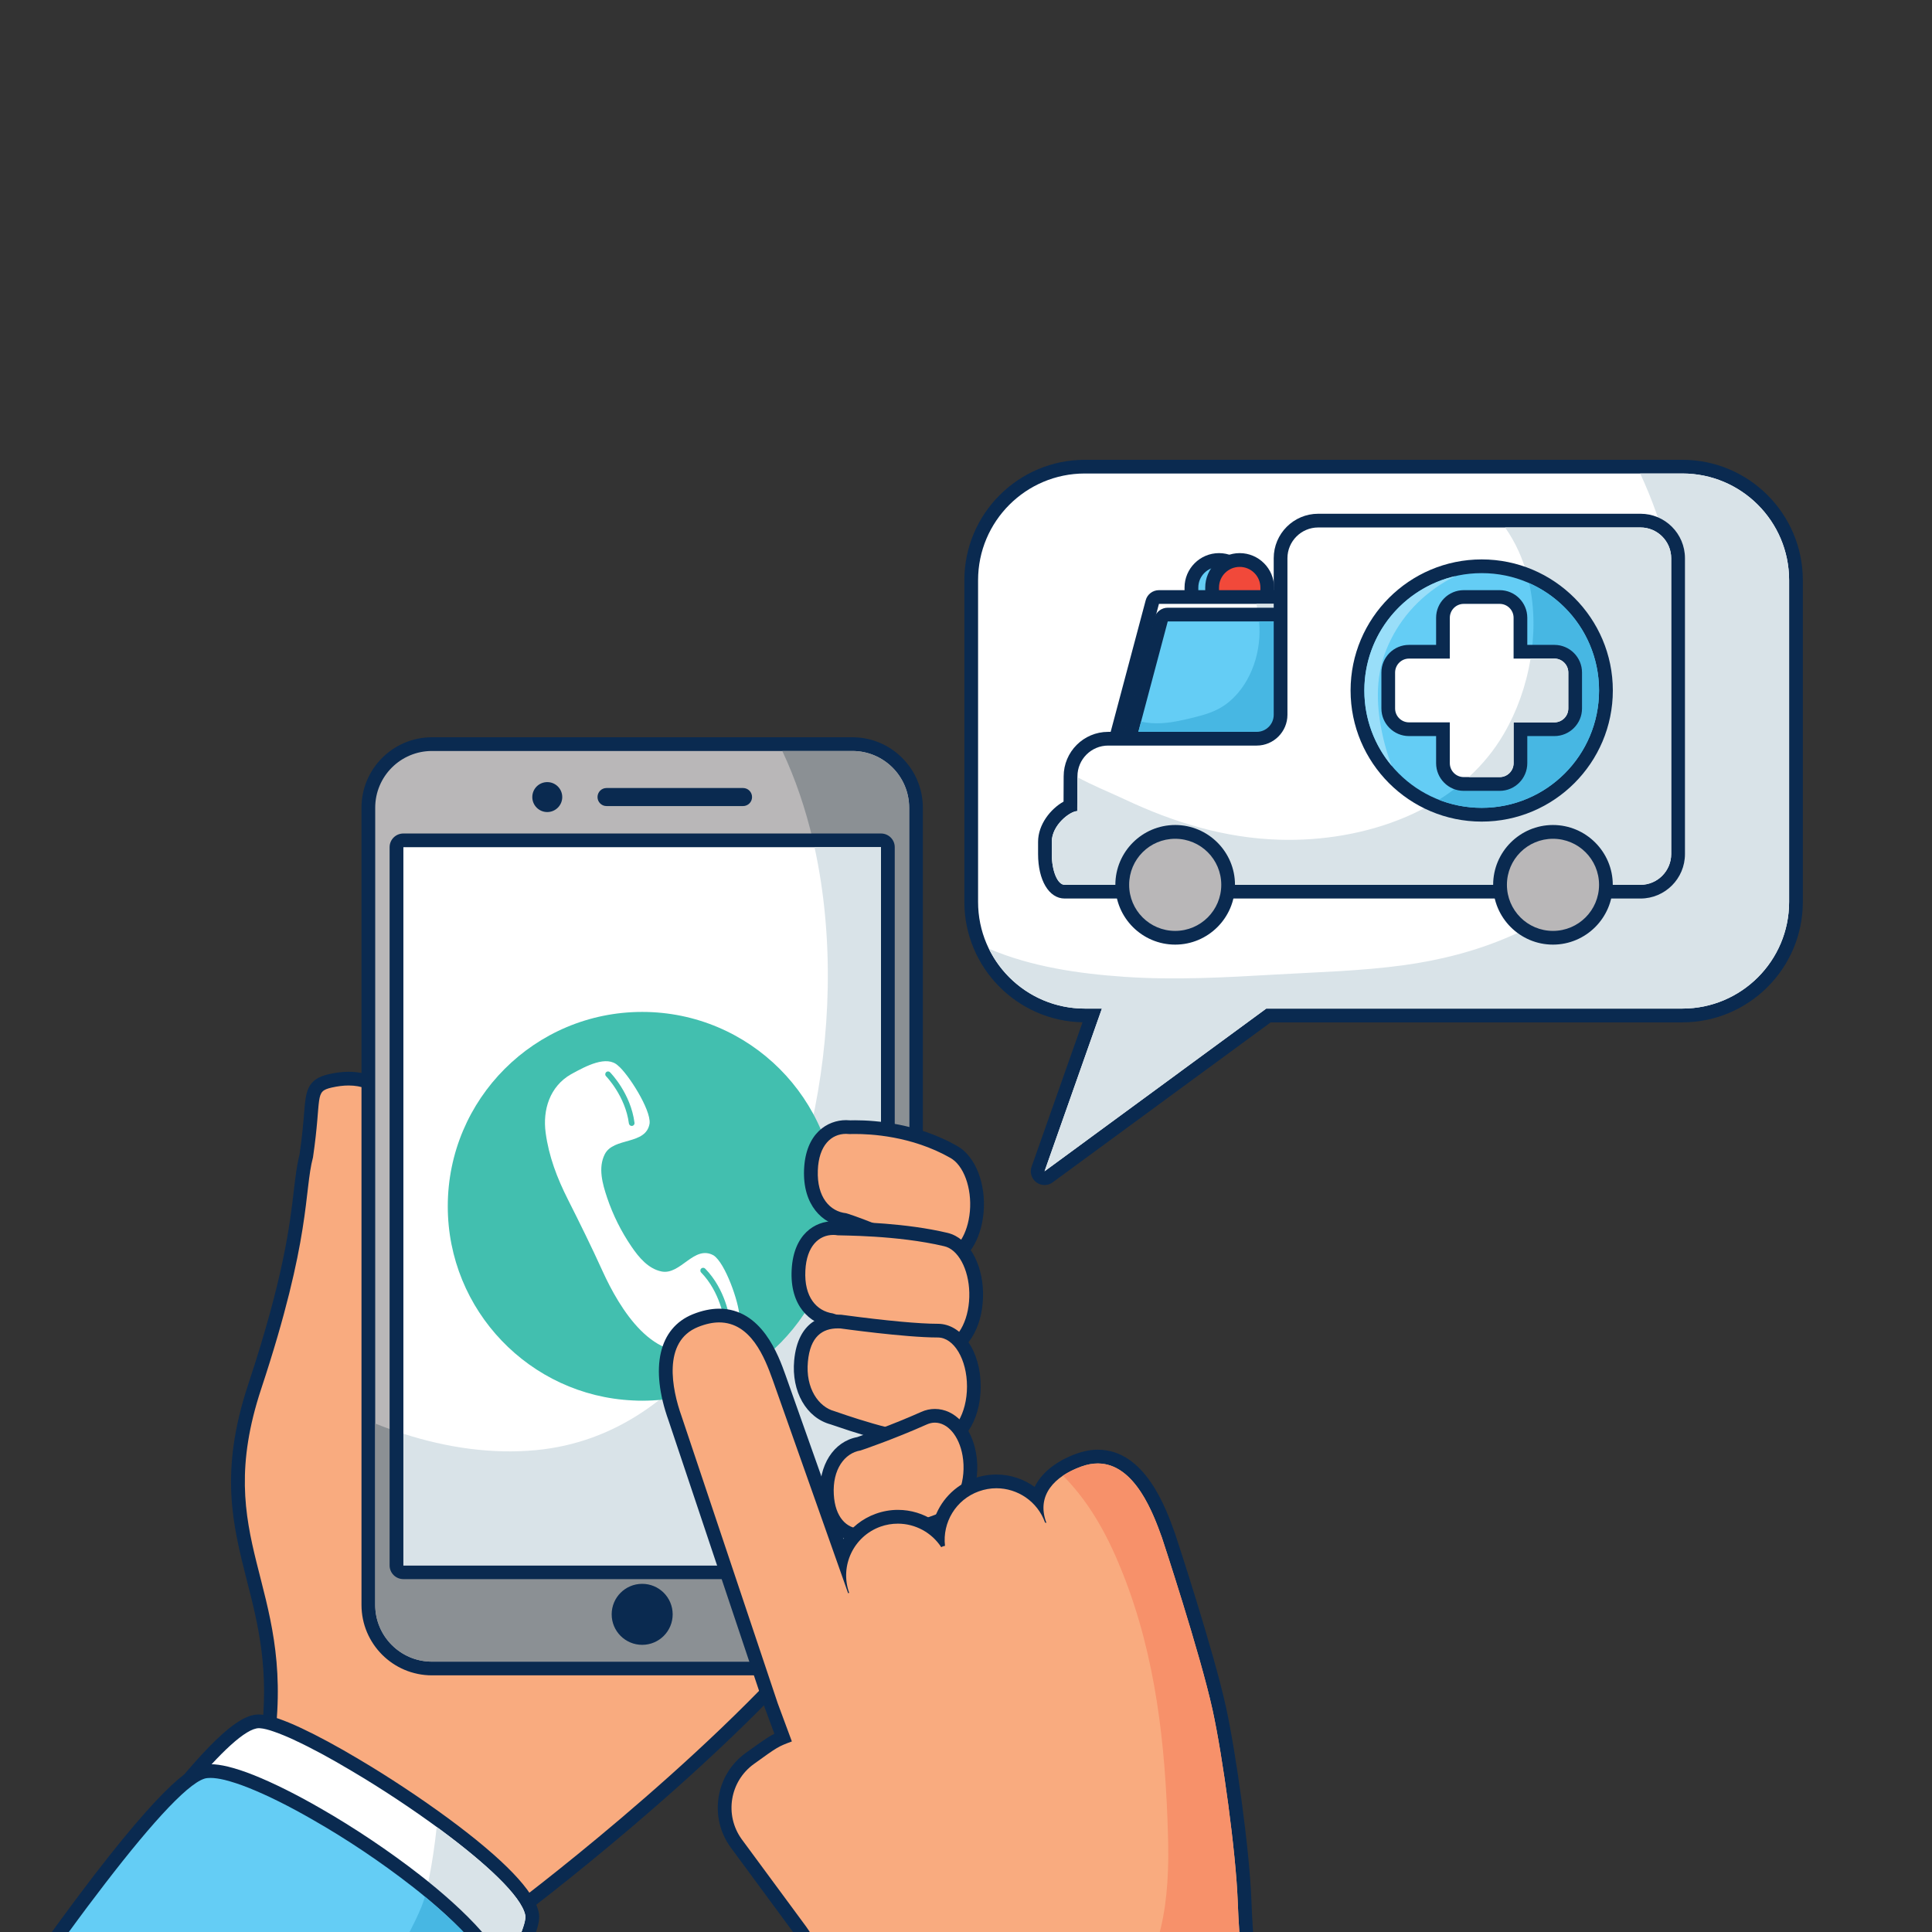 <?xml version="1.0" encoding="UTF-8"?>
<svg xmlns="http://www.w3.org/2000/svg" xmlns:xlink="http://www.w3.org/1999/xlink" width="120px" height="120px" viewBox="0 0 120 120" version="1.1">
<rect x="0" y="0" width="120" height="120" fill="#333333" stroke="none"/>
<g id="surface1">
<path style=" stroke:none;fill-rule:nonzero;fill:rgb(97.647%,67.059%,49.804%);fill-opacity:1;" d="M 28.188 121.957 C 28.105 121.957 28.023 121.934 27.949 121.883 L 14.035 112.312 C 13.844 112.176 13.793 111.914 13.926 111.719 L 22.238 99.637 C 22.32 99.52 22.453 99.453 22.59 99.453 C 22.637 99.453 22.68 99.457 22.727 99.473 L 39.391 105.043 C 39.52 105.086 39.617 105.184 39.66 105.312 C 39.703 105.438 39.684 105.578 39.605 105.688 L 28.543 121.773 C 28.457 121.895 28.324 121.957 28.188 121.957 "/>
<path style=" stroke:none;fill-rule:nonzero;fill:rgb(3.922%,16.471%,31.373%);fill-opacity:1;" d="M 22.59 99.023 C 22.316 99.023 22.051 99.16 21.887 99.395 L 13.574 111.477 C 13.309 111.863 13.406 112.395 13.793 112.664 L 27.707 122.234 C 27.855 122.336 28.023 122.383 28.188 122.383 C 28.461 122.383 28.727 122.254 28.891 122.016 L 39.957 105.93 C 40.109 105.711 40.148 105.43 40.066 105.176 C 39.98 104.922 39.781 104.723 39.527 104.637 L 22.859 99.07 C 22.773 99.039 22.68 99.023 22.59 99.023 Z M 22.59 99.879 L 39.258 105.445 L 28.191 121.531 L 14.277 111.961 L 22.59 99.879 "/>
<path style=" stroke:none;fill-rule:nonzero;fill:rgb(97.647%,67.059%,49.804%);fill-opacity:1;" d="M 15.797 126.438 C 15.711 126.438 15.625 126.41 15.551 126.359 C 15.422 126.27 15.355 126.117 15.375 125.965 C 16.094 119.727 17.09 109.547 16.762 108.332 C 16.672 108.242 16.621 108.109 16.637 107.977 C 17.184 103.684 16.457 100.828 15.75 98.066 C 14.883 94.664 14.062 91.445 15.82 86.133 C 18.043 79.414 18.426 76.133 18.68 73.961 C 18.777 73.105 18.859 72.43 19.023 71.797 C 19.199 70.582 19.27 69.746 19.316 69.133 C 19.422 67.855 19.461 67.375 20.504 67.137 C 20.906 67.043 21.293 66.996 21.652 66.996 C 22.605 66.996 23.402 67.324 24.023 67.973 C 25.301 69.309 25.805 72 25.609 76.445 C 25.781 79.57 25.512 81.723 25.113 84.418 C 25.047 84.871 25.094 85.23 25.242 85.406 C 25.32 85.492 25.426 85.535 25.566 85.535 C 25.965 85.535 26.66 85.195 27.406 84.246 C 29.613 81.43 33.973 76.703 38.32 76.703 C 40.633 76.703 42.621 78.023 44.23 80.625 C 44.605 81.234 45.156 82.023 45.789 82.938 C 49.301 88 55.184 96.473 51.199 101.215 C 44.008 109.777 32.113 118.688 31.992 118.773 C 31.973 118.789 31.945 118.805 31.922 118.816 L 15.98 126.398 C 15.922 126.426 15.859 126.438 15.797 126.438 "/>
<path style=" stroke:none;fill-rule:nonzero;fill:rgb(3.922%,16.471%,31.373%);fill-opacity:1;" d="M 21.652 66.57 C 21.262 66.57 20.844 66.621 20.406 66.723 C 19.059 67.031 18.996 67.809 18.891 69.098 C 18.844 69.699 18.777 70.523 18.605 71.711 C 18.438 72.367 18.355 73.051 18.254 73.91 C 18.004 76.066 17.625 79.324 15.414 85.996 C 13.617 91.43 14.453 94.707 15.336 98.176 C 16.031 100.895 16.75 103.711 16.215 107.922 C 16.188 108.137 16.242 108.344 16.359 108.512 C 16.574 109.902 15.824 118.324 14.949 125.914 C 14.914 126.223 15.051 126.527 15.301 126.707 C 15.449 126.812 15.621 126.867 15.797 126.867 C 15.922 126.867 16.047 126.84 16.164 126.785 L 32.105 119.203 C 32.156 119.18 32.203 119.148 32.25 119.117 C 32.367 119.027 44.305 110.086 51.527 101.488 C 55.719 96.496 49.723 87.855 46.141 82.695 C 45.508 81.785 44.961 81 44.594 80.402 C 42.898 77.664 40.789 76.277 38.32 76.277 C 33.789 76.277 29.328 81.105 27.07 83.984 C 26.371 84.875 25.781 85.109 25.566 85.109 C 25.562 85.109 25.559 85.109 25.555 85.109 C 25.527 85.043 25.48 84.848 25.535 84.48 C 25.938 81.766 26.211 79.598 26.035 76.441 C 26.238 71.824 25.711 69.121 24.332 67.676 C 23.629 66.941 22.727 66.57 21.652 66.57 Z M 21.652 67.422 C 24.906 67.422 25.395 71.656 25.184 76.449 C 25.355 79.555 25.09 81.672 24.691 84.355 C 24.531 85.418 24.93 85.961 25.566 85.961 C 26.164 85.961 26.977 85.484 27.742 84.508 C 29.508 82.254 33.945 77.129 38.32 77.129 C 40.262 77.129 42.188 78.137 43.867 80.848 C 46.27 84.73 55.359 95.598 50.875 100.941 C 43.633 109.562 31.738 118.434 31.738 118.434 L 15.797 126.012 C 15.797 126.012 17.852 108.18 17.062 108.027 C 18.297 98.316 13.098 95.715 16.223 86.266 C 19.352 76.812 18.871 74.023 19.441 71.883 C 20 68.055 19.504 67.805 20.598 67.551 C 20.977 67.465 21.328 67.422 21.652 67.422 "/>
<path style=" stroke:none;fill-rule:nonzero;fill:rgb(72.549%,71.765%,72.157%);fill-opacity:1;" d="M 26.828 103.633 C 24.652 103.633 22.879 101.859 22.879 99.684 L 22.879 50.168 C 22.879 47.992 24.652 46.219 26.828 46.219 L 52.945 46.219 C 55.121 46.219 56.895 47.992 56.895 50.168 L 56.895 99.684 C 56.895 101.859 55.121 103.633 52.945 103.633 L 26.828 103.633 "/>
<path style=" stroke:none;fill-rule:nonzero;fill:rgb(3.922%,16.471%,31.373%);fill-opacity:1;" d="M 52.945 45.793 L 26.828 45.793 C 24.414 45.793 22.453 47.754 22.453 50.168 L 22.453 99.684 C 22.453 102.098 24.414 104.059 26.828 104.059 L 52.945 104.059 C 55.355 104.059 57.32 102.098 57.32 99.684 L 57.32 50.168 C 57.32 47.754 55.355 45.793 52.945 45.793 Z M 52.945 46.645 C 54.891 46.645 56.469 48.223 56.469 50.168 L 56.469 99.684 C 56.469 101.629 54.891 103.207 52.945 103.207 L 26.828 103.207 C 24.883 103.207 23.305 101.629 23.305 99.684 L 23.305 50.168 C 23.305 48.223 24.883 46.645 26.828 46.645 L 52.945 46.645 "/>
<path style=" stroke:none;fill-rule:nonzero;fill:rgb(54.51%,56.471%,58.039%);fill-opacity:1;" d="M 52.945 46.645 L 48.59 46.645 C 51.871 53.621 52.043 62.477 50.402 69.848 C 48.496 78.422 43.207 89.137 33.293 90.07 C 29.938 90.387 26.492 89.699 23.305 88.418 L 23.305 99.684 C 23.305 101.629 24.883 103.207 26.828 103.207 L 52.945 103.207 C 54.891 103.207 56.469 101.629 56.469 99.684 L 56.469 50.168 C 56.469 48.223 54.891 46.645 52.945 46.645 "/>
<path style=" stroke:none;fill-rule:nonzero;fill:rgb(100%,100%,100%);fill-opacity:1;" d="M 25.055 97.656 C 24.816 97.656 24.625 97.465 24.625 97.23 L 24.625 52.621 C 24.625 52.387 24.816 52.195 25.055 52.195 L 54.719 52.195 C 54.953 52.195 55.145 52.387 55.145 52.621 L 55.145 97.23 C 55.145 97.465 54.953 97.656 54.719 97.656 L 25.055 97.656 "/>
<path style=" stroke:none;fill-rule:nonzero;fill:rgb(3.922%,16.471%,31.373%);fill-opacity:1;" d="M 54.719 51.77 L 25.055 51.77 C 24.582 51.77 24.199 52.148 24.199 52.621 L 24.199 97.23 C 24.199 97.703 24.582 98.082 25.055 98.082 L 54.719 98.082 C 55.191 98.082 55.574 97.703 55.574 97.23 L 55.574 52.621 C 55.574 52.148 55.191 51.77 54.719 51.77 Z M 54.719 52.621 L 54.719 97.23 L 25.055 97.23 L 25.055 52.621 L 54.719 52.621 "/>
<path style=" stroke:none;fill-rule:nonzero;fill:rgb(85.098%,89.02%,90.98%);fill-opacity:1;" d="M 50.59 52.621 C 51.832 58.281 51.602 64.461 50.402 69.848 C 48.496 78.422 43.207 89.137 33.293 90.07 C 30.543 90.332 27.73 89.914 25.055 89.051 L 25.055 97.23 L 54.719 97.23 L 54.719 52.621 L 50.59 52.621 "/>
<path style=" stroke:none;fill-rule:nonzero;fill:rgb(3.922%,16.471%,31.373%);fill-opacity:1;" d="M 41.781 100.27 C 41.781 101.316 40.934 102.164 39.887 102.164 C 38.84 102.164 37.992 101.316 37.992 100.27 C 37.992 99.223 38.84 98.375 39.887 98.375 C 40.934 98.375 41.781 99.223 41.781 100.27 "/>
<path style=" stroke:none;fill-rule:nonzero;fill:rgb(3.922%,16.471%,31.373%);fill-opacity:1;" d="M 34.922 49.508 C 34.922 50.02 34.504 50.438 33.992 50.438 C 33.477 50.438 33.062 50.02 33.062 49.508 C 33.062 48.992 33.477 48.578 33.992 48.578 C 34.504 48.578 34.922 48.992 34.922 49.508 "/>
<path style=" stroke:none;fill-rule:nonzero;fill:rgb(3.922%,16.471%,31.373%);fill-opacity:1;" d="M 46.711 49.508 C 46.711 49.816 46.461 50.066 46.152 50.066 L 37.672 50.066 C 37.363 50.066 37.113 49.816 37.113 49.508 C 37.113 49.195 37.363 48.945 37.672 48.945 L 46.152 48.945 C 46.461 48.945 46.711 49.195 46.711 49.508 "/>
<path style=" stroke:none;fill-rule:nonzero;fill:rgb(25.882%,74.902%,68.627%);fill-opacity:1;" d="M 51.961 74.926 C 51.961 78.219 50.641 81.203 48.504 83.383 C 46.316 85.609 43.273 86.996 39.906 87 L 39.887 87 C 39.691 87 39.5 86.996 39.309 86.984 C 36.105 86.836 33.234 85.438 31.16 83.27 C 29.086 81.102 27.812 78.164 27.812 74.926 C 27.812 68.258 33.219 62.852 39.887 62.852 C 46.555 62.852 51.961 68.258 51.961 74.926 "/>
<path style=" stroke:none;fill-rule:nonzero;fill:rgb(100%,100%,100%);fill-opacity:1;" d="M 41.086 78.973 C 40.266 78.805 39.684 78.102 39.234 77.445 C 38.586 76.496 38.074 75.473 37.707 74.383 C 37.426 73.543 37.137 72.539 37.562 71.695 C 38.105 70.613 40.129 71.145 40.348 69.777 C 40.434 68.918 39.02 66.707 38.391 66.191 C 37.688 65.523 36.414 66.203 35.469 66.723 C 34.145 67.48 33.699 68.938 33.891 70.355 C 34.09 71.836 34.605 73.176 35.273 74.5 C 36.02 75.98 36.754 77.469 37.438 78.977 C 38.449 81.195 40.633 84.926 43.691 83.695 C 44.684 83.277 46.008 82.699 45.922 81.734 C 45.906 80.922 45.047 78.438 44.32 77.973 C 43.109 77.301 42.277 79.215 41.086 78.973 "/>
<path style=" stroke:none;fill-rule:nonzero;fill:rgb(25.882%,74.902%,68.627%);fill-opacity:1;" d="M 39.312 69.918 C 39.297 69.926 39.277 69.93 39.262 69.934 C 39.164 69.945 39.078 69.879 39.062 69.781 C 38.844 68.086 37.656 66.859 37.645 66.848 C 37.574 66.777 37.578 66.668 37.645 66.598 C 37.715 66.531 37.824 66.531 37.891 66.602 C 37.945 66.656 39.176 67.922 39.41 69.738 C 39.422 69.812 39.379 69.887 39.312 69.918 "/>
<path style=" stroke:none;fill-rule:nonzero;fill:rgb(25.882%,74.902%,68.627%);fill-opacity:1;" d="M 45.223 82.109 C 45.203 82.117 45.188 82.125 45.168 82.125 C 45.07 82.137 44.984 82.07 44.973 81.977 C 44.969 81.957 44.742 80.266 43.551 79.039 C 43.484 78.973 43.484 78.859 43.551 78.793 C 43.621 78.727 43.73 78.727 43.801 78.797 C 45.078 80.105 45.309 81.859 45.316 81.93 C 45.328 82.008 45.285 82.078 45.223 82.109 "/>
<path style=" stroke:none;fill-rule:nonzero;fill:rgb(97.647%,67.059%,49.804%);fill-opacity:1;" d="M 58.449 78.27 C 58.176 78.27 57.91 78.199 57.656 78.055 C 55.367 76.754 52.793 75.867 52.473 75.777 C 51.445 75.648 50.289 74.762 50.371 72.672 C 50.445 70.703 51.547 70 52.551 70 C 52.633 70 52.715 70.004 52.797 70.012 L 52.852 70.012 C 52.914 70.012 52.996 70.008 53.102 70.008 C 54.379 70.008 56.879 70.207 59.238 71.551 C 59.359 71.617 59.48 71.703 59.59 71.805 C 60.48 72.602 60.895 74.309 60.582 75.859 C 60.293 77.301 59.434 78.27 58.449 78.27 "/>
<path style=" stroke:none;fill-rule:nonzero;fill:rgb(3.922%,16.471%,31.373%);fill-opacity:1;" d="M 52.551 69.574 C 51.402 69.574 50.031 70.379 49.941 72.656 C 49.855 74.863 51.094 76.016 52.383 76.195 C 52.812 76.324 55.27 77.188 57.449 78.426 C 57.766 78.605 58.102 78.695 58.449 78.695 C 59.664 78.695 60.664 77.617 61 75.945 C 61.348 74.227 60.887 72.395 59.879 71.488 C 59.742 71.363 59.598 71.262 59.449 71.176 C 57.004 69.789 54.422 69.582 53.102 69.582 C 52.992 69.582 52.91 69.582 52.848 69.586 L 52.801 69.586 C 52.715 69.578 52.633 69.574 52.551 69.574 Z M 52.551 70.426 C 52.617 70.426 52.684 70.43 52.75 70.438 C 52.758 70.438 52.766 70.438 52.781 70.438 C 52.832 70.438 52.941 70.434 53.102 70.434 C 54.02 70.434 56.594 70.535 59.027 71.918 C 59.125 71.973 59.219 72.043 59.309 72.121 C 60.074 72.812 60.453 74.348 60.164 75.773 C 59.91 77.043 59.203 77.844 58.449 77.844 C 58.258 77.844 58.062 77.793 57.867 77.684 C 55.379 76.27 52.625 75.363 52.551 75.355 C 51.551 75.246 50.73 74.367 50.797 72.688 C 50.855 71.129 51.637 70.426 52.551 70.426 "/>
<path style=" stroke:none;fill-rule:nonzero;fill:rgb(97.647%,67.059%,49.804%);fill-opacity:1;" d="M 58.398 83.883 C 58.277 83.883 58.16 83.871 58.043 83.844 C 56.422 83.457 54.328 82.855 51.812 82.055 C 51.727 82.023 51.664 82.008 51.633 81.996 C 50.57 81.82 49.488 80.914 49.594 78.883 C 49.699 76.961 50.777 76.277 51.758 76.277 C 51.867 76.277 51.98 76.285 52.094 76.301 C 52.105 76.305 52.191 76.305 52.32 76.309 C 53.285 76.328 56.223 76.391 58.746 76.988 C 58.883 77.023 59.016 77.074 59.145 77.141 C 60.133 77.664 60.754 79.238 60.613 80.879 C 60.469 82.621 59.535 83.883 58.398 83.883 "/>
<path style=" stroke:none;fill-rule:nonzero;fill:rgb(3.922%,16.471%,31.373%);fill-opacity:1;" d="M 51.758 75.852 C 50.637 75.852 49.289 76.641 49.172 78.859 C 49.047 81.156 50.348 82.203 51.531 82.41 C 51.566 82.422 51.617 82.438 51.684 82.461 C 54.207 83.266 56.316 83.871 57.945 84.258 C 58.094 84.293 58.246 84.312 58.398 84.312 C 59.762 84.312 60.875 82.883 61.039 80.914 C 61.195 79.082 60.496 77.375 59.344 76.762 C 59.184 76.68 59.016 76.613 58.844 76.574 C 56.277 75.965 53.309 75.902 52.332 75.879 C 52.234 75.879 52.16 75.879 52.117 75.875 C 51.996 75.859 51.875 75.852 51.758 75.852 Z M 51.758 76.703 C 51.848 76.703 51.938 76.711 52.027 76.727 C 52.18 76.746 55.73 76.711 58.648 77.406 C 58.75 77.43 58.848 77.465 58.945 77.516 C 59.773 77.957 60.316 79.348 60.188 80.844 C 60.062 82.359 59.285 83.457 58.398 83.457 C 58.312 83.457 58.227 83.449 58.141 83.43 C 55.316 82.758 51.762 81.586 51.727 81.578 C 50.73 81.43 49.934 80.578 50.023 78.906 C 50.102 77.387 50.871 76.703 51.758 76.703 "/>
<path style=" stroke:none;fill-rule:nonzero;fill:rgb(97.647%,67.059%,49.804%);fill-opacity:1;" d="M 58.25 89.586 C 56.84 89.586 54.699 89.094 51.895 88.125 C 51.801 88.094 51.738 88.07 51.715 88.062 C 50.641 87.781 49.566 86.555 49.754 84.531 C 49.945 82.508 51.102 82.082 52.043 82.082 C 52.102 82.082 52.164 82.082 52.223 82.086 C 52.23 82.086 52.281 82.094 52.371 82.105 C 54.988 82.457 57.078 82.648 58.25 82.648 C 59.504 82.648 60.488 84.172 60.488 86.117 C 60.488 88.062 59.504 89.586 58.25 89.586 "/>
<path style=" stroke:none;fill-rule:nonzero;fill:rgb(3.922%,16.471%,31.373%);fill-opacity:1;" d="M 52.043 81.656 C 51.129 81.656 49.562 82.023 49.328 84.492 C 49.148 86.43 50.078 88.062 51.598 88.473 C 51.625 88.484 51.68 88.504 51.758 88.527 C 54.605 89.512 56.789 90.012 58.25 90.012 C 59.746 90.012 60.914 88.301 60.914 86.117 C 60.914 83.934 59.746 82.223 58.25 82.223 C 57.094 82.223 55.027 82.031 52.43 81.684 C 52.316 81.668 52.254 81.66 52.25 81.66 C 52.18 81.656 52.109 81.656 52.043 81.656 Z M 52.043 82.508 C 52.094 82.508 52.148 82.508 52.199 82.512 C 52.242 82.516 56.203 83.074 58.25 83.074 C 59.25 83.074 60.062 84.438 60.062 86.117 C 60.062 87.797 59.25 89.156 58.25 89.156 C 55.922 89.156 52.004 87.699 51.832 87.652 C 50.844 87.391 50.023 86.23 50.18 84.574 C 50.324 83 51.09 82.508 52.043 82.508 "/>
<path style=" stroke:none;fill-rule:nonzero;fill:rgb(97.647%,67.059%,49.804%);fill-opacity:1;" d="M 53.457 95.375 C 52.273 95.375 51.449 94.383 51.363 92.848 C 51.27 91.199 52.082 89.902 53.348 89.676 C 53.566 89.602 55.48 88.941 57.387 88.086 C 57.605 87.988 57.836 87.938 58.066 87.938 C 59.094 87.938 59.953 88.902 60.207 90.332 C 60.504 92.039 59.84 93.777 58.688 94.293 C 57.27 94.926 55.59 95.293 53.84 95.348 L 53.773 95.352 C 53.668 95.367 53.562 95.375 53.457 95.375 "/>
<path style=" stroke:none;fill-rule:nonzero;fill:rgb(3.922%,16.471%,31.373%);fill-opacity:1;" d="M 58.066 87.512 C 57.773 87.512 57.488 87.574 57.215 87.699 C 55.383 88.516 53.547 89.156 53.242 89.262 C 51.781 89.535 50.832 91.008 50.938 92.871 C 51.059 95.035 52.371 95.801 53.457 95.801 C 53.574 95.801 53.695 95.793 53.816 95.777 L 53.855 95.773 C 55.66 95.719 57.391 95.34 58.863 94.68 C 60.184 94.09 60.957 92.148 60.625 90.262 C 60.336 88.617 59.309 87.512 58.066 87.512 Z M 58.066 88.363 C 58.852 88.363 59.566 89.168 59.785 90.406 C 60.047 91.906 59.48 93.469 58.516 93.902 C 56.18 94.949 53.824 94.91 53.727 94.926 C 53.637 94.941 53.547 94.949 53.457 94.949 C 52.582 94.949 51.867 94.234 51.789 92.824 C 51.699 91.273 52.457 90.25 53.453 90.09 C 53.473 90.09 55.547 89.379 57.562 88.477 C 57.73 88.402 57.898 88.363 58.066 88.363 "/>
<path style=" stroke:none;fill-rule:nonzero;fill:rgb(100%,100%,100%);fill-opacity:1;" d="M 29.852 125.422 C 29.77 125.422 29.688 125.398 29.617 125.355 L 10.371 112.969 C 10.27 112.902 10.203 112.801 10.184 112.68 C 10.164 112.562 10.191 112.441 10.266 112.348 C 10.711 111.777 11.07 111.332 11.395 110.938 C 14.383 107.332 15.5 106.914 16.086 106.914 C 16.125 106.914 16.164 106.918 16.199 106.922 C 16.434 106.938 16.762 107.012 17.176 107.156 C 17.559 107.293 17.996 107.473 18.477 107.695 C 18.484 107.699 18.508 107.711 18.512 107.715 C 19.512 108.176 20.75 108.844 22.082 109.641 C 23.938 110.738 25.902 112.043 27.617 113.309 C 29.93 115.016 32.742 117.367 33.043 118.875 C 33.098 119.121 33.219 119.711 31.152 123.523 C 30.891 124.008 30.586 124.559 30.219 125.207 C 30.164 125.309 30.066 125.383 29.953 125.41 C 29.918 125.418 29.883 125.422 29.852 125.422 "/>
<path style=" stroke:none;fill-rule:nonzero;fill:rgb(3.922%,16.471%,31.373%);fill-opacity:1;" d="M 16.086 106.488 C 15.312 106.488 14.113 106.984 11.066 110.664 C 10.738 111.062 10.379 111.512 9.93 112.086 C 9.781 112.273 9.723 112.516 9.762 112.754 C 9.801 112.988 9.938 113.199 10.141 113.328 L 29.387 125.711 C 29.527 125.801 29.688 125.848 29.852 125.848 C 29.918 125.848 29.988 125.84 30.055 125.824 C 30.281 125.766 30.477 125.621 30.59 125.414 C 30.957 124.766 31.266 124.215 31.527 123.723 C 31.531 123.723 31.531 123.719 31.531 123.719 C 33.504 120.078 33.562 119.262 33.461 118.781 C 33.199 117.473 31.32 115.512 27.875 112.965 C 26.145 111.691 24.164 110.379 22.297 109.273 C 20.965 108.477 19.723 107.809 18.707 107.332 C 18.699 107.328 18.691 107.324 18.684 107.324 C 18.676 107.316 18.668 107.312 18.656 107.309 C 18.164 107.078 17.715 106.895 17.316 106.754 C 16.867 106.598 16.52 106.516 16.227 106.496 C 16.18 106.492 16.133 106.488 16.086 106.488 Z M 16.086 107.34 C 16.109 107.34 16.133 107.344 16.152 107.344 C 16.379 107.359 16.676 107.434 17.035 107.562 C 17.398 107.688 17.824 107.863 18.297 108.082 C 18.305 108.086 18.312 108.09 18.324 108.094 L 18.324 108.098 C 19.336 108.566 20.559 109.227 21.863 110.008 C 23.668 111.074 25.621 112.363 27.367 113.652 C 30.145 115.707 32.387 117.766 32.625 118.957 C 32.727 119.438 32 121.062 30.777 123.32 C 30.496 123.844 30.18 124.41 29.852 124.996 L 10.602 112.609 C 10.988 112.121 11.363 111.645 11.723 111.211 C 13.676 108.855 15.27 107.34 16.086 107.34 "/>
<path style=" stroke:none;fill-rule:nonzero;fill:rgb(85.098%,89.02%,90.98%);fill-opacity:1;" d="M 32.625 118.957 C 32.387 117.766 30.145 115.707 27.367 113.652 C 27.289 113.594 27.203 113.539 27.125 113.48 C 27.008 114.547 26.859 115.609 26.648 116.664 C 26.293 118.449 25.734 120.199 25.047 121.906 L 29.852 124.996 C 30.18 124.41 30.496 123.844 30.777 123.32 C 32 121.062 32.727 119.438 32.625 118.957 "/>
<path style=" stroke:none;fill-rule:nonzero;fill:rgb(39.216%,80.392%,96.078%);fill-opacity:1;" d="M 31.426 123.691 C 31.383 121.586 28.359 118.789 25.836 116.809 C 25.832 116.805 25.828 116.805 25.82 116.801 C 23.945 115.336 21.766 113.875 19.684 112.684 C 18.199 111.828 16.801 111.129 15.637 110.664 C 15.621 110.66 15.586 110.645 15.582 110.641 C 15.039 110.426 14.527 110.258 14.059 110.141 C 13.668 110.047 13.348 110.004 13.074 110.004 C 12.996 110.004 12.926 110.008 12.879 110.012 C 12.449 110.031 11.301 110.078 6.168 116.758 C 5.438 117.707 4.691 118.707 3.945 119.727 C 3.348 120.547 1.859 122.594 0 125.168 L 0 139.973 L 21.742 139.973 C 24.801 135.582 27.57 131.586 28.09 130.672 C 28.094 130.664 28.102 130.656 28.105 130.648 C 31.461 124.77 31.438 123.98 31.426 123.691 "/>
<path style=" stroke:none;fill-rule:nonzero;fill:rgb(3.922%,16.471%,31.373%);fill-opacity:1;" d="M 31.855 123.672 C 31.805 121.41 28.695 118.508 26.098 116.473 C 26.09 116.469 26.082 116.461 26.078 116.457 C 24.188 114.984 21.992 113.512 19.895 112.312 C 18.398 111.449 16.984 110.746 15.805 110.273 C 15.793 110.266 15.777 110.262 15.762 110.254 C 15.754 110.25 15.746 110.25 15.738 110.246 C 15.18 110.023 14.648 109.848 14.168 109.73 C 13.734 109.625 13.379 109.578 13.074 109.578 C 12.992 109.578 12.914 109.578 12.84 109.586 C 12.254 109.613 11.02 109.75 5.828 116.496 C 5.098 117.449 4.348 118.449 3.602 119.473 C 3.184 120.051 1.805 121.945 0 124.441 L 0 125.895 C 2.074 123.031 3.727 120.754 4.293 119.977 C 5.059 118.922 5.801 117.934 6.508 117.016 C 9.547 113.059 11.926 110.48 12.898 110.438 C 12.953 110.434 13.012 110.43 13.074 110.43 C 13.32 110.43 13.617 110.473 13.961 110.555 C 14.387 110.664 14.879 110.82 15.426 111.039 C 15.438 111.047 15.445 111.047 15.453 111.051 L 15.457 111.051 C 16.621 111.516 18.008 112.207 19.473 113.055 C 21.5 114.211 23.664 115.656 25.57 117.145 L 25.574 117.145 C 28.605 119.52 30.965 122.02 31 123.699 C 31.023 124.371 29.758 126.891 27.734 130.434 L 27.734 130.438 C 27.199 131.375 24.352 135.48 21.219 139.973 L 22.262 139.973 C 25.324 135.574 27.918 131.828 28.469 130.871 C 28.469 130.867 28.473 130.863 28.477 130.859 C 31.895 124.875 31.867 124.062 31.855 123.672 "/>
<path style=" stroke:none;fill-rule:nonzero;fill:rgb(27.843%,71.765%,89.02%);fill-opacity:1;" d="M 21.219 139.973 C 24.352 135.48 27.199 131.375 27.734 130.438 L 27.734 130.434 C 29.758 126.891 31.023 124.371 31 123.699 C 30.969 122.172 29.016 119.973 26.391 117.805 C 25.68 120.672 17.211 133.41 12.934 139.973 L 21.219 139.973 "/>
<path style=" stroke:none;fill-rule:nonzero;fill:rgb(97.647%,67.059%,49.804%);fill-opacity:1;" d="M 65.039 137.945 C 64.984 137.945 64.926 137.934 64.875 137.91 C 64.766 137.867 64.68 137.777 64.641 137.668 L 61.703 129.801 C 61.566 129.809 61.43 129.809 61.293 129.809 C 59.84 129.809 58.395 129.434 57.219 128.746 C 57.207 128.738 57.195 128.734 57.184 128.727 C 54.477 127.223 51.5 122.637 50.23 120.676 C 50.004 120.328 49.824 120.055 49.727 119.914 L 45.727 114.488 C 45.133 113.668 44.898 112.672 45.059 111.676 C 45.219 110.684 45.758 109.812 46.574 109.223 C 47.836 108.312 48.066 108.145 48.637 107.918 L 47.906 105.941 L 41.93 88.094 C 40.84 85.059 41.309 82.785 43.195 82.027 C 43.711 81.816 44.207 81.711 44.668 81.711 C 47.012 81.711 47.945 84.309 48.391 85.559 L 52.324 96.68 C 52.672 95.664 53.457 94.812 54.539 94.422 C 54.938 94.281 55.352 94.207 55.77 94.207 C 56.715 94.207 57.605 94.57 58.273 95.207 C 58.434 93.863 59.336 92.699 60.656 92.227 C 61.055 92.082 61.469 92.012 61.887 92.012 C 62.867 92.012 63.781 92.41 64.449 93.07 C 64.691 92.055 65.574 91.215 67.008 90.691 C 67.406 90.547 67.805 90.473 68.184 90.473 C 70.812 90.473 72.043 93.895 72.566 95.355 C 72.594 95.438 74.961 102.602 75.73 106.125 C 76.348 108.926 77.184 114.863 77.301 118.031 C 77.344 119.266 77.418 120.238 77.48 121.023 C 77.559 122.031 77.609 122.727 77.543 123.262 L 80.723 130.375 C 80.773 130.484 80.773 130.609 80.727 130.719 C 80.68 130.828 80.59 130.914 80.477 130.953 C 77.105 132.121 73.82 133.742 70.645 135.312 C 68.875 136.184 67.043 137.09 65.211 137.906 C 65.156 137.934 65.098 137.945 65.039 137.945 "/>
<path style=" stroke:none;fill-rule:nonzero;fill:rgb(3.922%,16.471%,31.373%);fill-opacity:1;" d="M 44.668 81.285 C 44.152 81.285 43.602 81.402 43.035 81.629 C 40.914 82.488 40.352 84.957 41.527 88.238 L 47.496 106.062 C 47.5 106.07 47.504 106.082 47.508 106.09 L 48.098 107.688 C 47.691 107.891 47.32 108.16 46.324 108.875 C 45.414 109.531 44.816 110.504 44.637 111.609 C 44.457 112.715 44.719 113.824 45.375 114.734 L 49.383 120.172 C 49.473 120.297 49.648 120.566 49.871 120.91 C 51.16 122.895 54.18 127.547 56.977 129.102 C 56.992 129.109 57.008 129.117 57.023 129.125 C 58.258 129.844 59.77 130.238 61.293 130.238 C 61.332 130.238 61.371 130.238 61.41 130.234 L 64.238 137.816 C 64.32 138.035 64.492 138.215 64.711 138.305 C 64.812 138.348 64.926 138.371 65.039 138.371 C 65.156 138.371 65.277 138.348 65.387 138.297 C 67.227 137.473 69.059 136.57 70.832 135.695 C 73.996 134.133 77.27 132.516 80.617 131.355 C 80.84 131.277 81.023 131.105 81.117 130.887 C 81.215 130.668 81.211 130.418 81.113 130.199 L 77.98 123.195 C 78.031 122.637 77.98 121.953 77.906 120.988 C 77.844 120.211 77.77 119.242 77.727 118.016 C 77.605 114.824 76.766 108.852 76.148 106.031 C 75.371 102.488 73.074 95.527 72.977 95.23 C 72.973 95.227 72.973 95.219 72.969 95.211 C 72.414 93.664 71.113 90.043 68.184 90.043 C 67.754 90.043 67.309 90.129 66.863 90.289 C 65.586 90.754 64.695 91.48 64.262 92.355 C 63.586 91.867 62.758 91.586 61.887 91.586 C 61.418 91.586 60.957 91.664 60.512 91.824 C 59.273 92.27 58.367 93.254 58 94.449 C 57.348 94.02 56.578 93.781 55.77 93.781 C 55.301 93.781 54.84 93.863 54.395 94.023 C 53.547 94.328 52.859 94.891 52.395 95.59 L 48.793 85.418 C 48.352 84.18 47.312 81.285 44.668 81.285 Z M 44.668 82.137 C 46.637 82.141 47.492 84.309 47.992 85.703 L 52.68 98.961 L 52.742 98.93 C 52.148 97.262 53.016 95.426 54.684 94.824 C 55.043 94.695 55.41 94.637 55.77 94.637 C 56.844 94.637 57.867 95.184 58.461 96.098 L 58.574 96.043 L 58.695 96.016 C 58.527 94.566 59.367 93.141 60.801 92.629 C 61.16 92.5 61.527 92.438 61.887 92.438 C 63.203 92.438 64.438 93.254 64.91 94.566 L 64.992 94.594 L 64.977 94.543 C 64.375 92.871 65.488 91.699 67.152 91.094 C 67.52 90.957 67.863 90.898 68.184 90.898 C 70.492 90.898 71.641 94.031 72.168 95.5 C 72.168 95.5 74.539 102.676 75.316 106.215 C 75.953 109.129 76.762 115.066 76.875 118.047 C 76.98 120.977 77.254 122.453 77.105 123.324 L 80.336 130.547 C 75.062 132.383 70.156 135.23 65.039 137.52 L 61.988 129.352 C 61.758 129.375 61.527 129.383 61.293 129.383 C 59.926 129.383 58.527 129.027 57.395 128.352 L 57.391 128.355 C 54.293 126.633 50.75 120.605 50.07 119.664 L 46.066 114.234 C 44.988 112.738 45.324 110.648 46.824 109.566 C 48.32 108.488 48.32 108.488 49.184 108.164 L 48.305 105.793 L 42.332 87.961 C 41.734 86.289 41.133 83.316 43.355 82.422 C 43.84 82.227 44.277 82.137 44.668 82.137 "/>
<path style=" stroke:none;fill-rule:nonzero;fill:rgb(96.863%,56.863%,41.569%);fill-opacity:1;" d="M 61.988 129.352 L 65.039 137.52 C 70.156 135.23 75.062 132.383 80.336 130.547 L 77.105 123.324 C 77.254 122.453 76.98 120.977 76.875 118.047 C 76.762 115.066 75.953 109.129 75.316 106.215 C 74.539 102.676 72.168 95.5 72.168 95.5 C 71.566 93.828 70.16 89.996 67.152 91.094 C 66.734 91.246 66.352 91.434 66.02 91.656 C 66.098 91.73 66.168 91.801 66.227 91.863 C 67.812 93.539 68.855 95.516 69.707 97.648 C 71.805 102.891 72.391 108.418 72.547 114.027 C 72.656 117.84 72.293 121.969 69.352 124.75 C 67.422 126.57 65.047 127.41 62.504 128.008 C 61.297 128.293 60.117 128.656 58.941 129.027 C 59.922 129.332 60.977 129.445 61.988 129.352 "/>
<path style=" stroke:none;fill-rule:nonzero;fill:rgb(100%,100%,100%);fill-opacity:1;" d="M 62.43 139.242 C 62.367 139.242 62.301 139.227 62.242 139.195 C 62.133 139.145 62.055 139.047 62.02 138.93 C 61.902 138.52 61.754 137.984 61.625 137.477 C 60.637 133.516 61.051 132.527 61.449 132.129 C 61.594 131.969 61.844 131.77 62.191 131.535 C 62.52 131.316 62.91 131.082 63.355 130.836 C 63.363 130.836 63.387 130.82 63.395 130.82 C 64.336 130.301 65.559 129.711 66.93 129.109 C 68.844 128.262 70.973 127.426 72.926 126.754 C 72.93 126.754 72.934 126.754 72.934 126.75 C 74.988 126.051 77.773 125.211 79.406 125.211 C 79.766 125.211 80.055 125.254 80.285 125.332 C 80.527 125.418 81.047 125.594 82.707 128.84 C 82.922 129.258 83.164 129.742 83.422 130.273 C 83.473 130.379 83.477 130.504 83.434 130.613 C 83.391 130.723 83.305 130.809 83.195 130.855 L 62.59 139.211 C 62.539 139.23 62.484 139.242 62.43 139.242 "/>
<path style=" stroke:none;fill-rule:nonzero;fill:rgb(3.922%,16.471%,31.373%);fill-opacity:1;" d="M 79.406 124.785 C 77.715 124.785 74.879 125.637 72.797 126.348 C 72.793 126.352 72.785 126.352 72.781 126.355 C 70.816 127.027 68.68 127.867 66.758 128.719 C 65.383 129.32 64.156 129.914 63.203 130.438 C 63.195 130.441 63.184 130.445 63.176 130.453 C 63.168 130.457 63.16 130.461 63.152 130.465 C 62.695 130.715 62.293 130.957 61.957 131.18 C 61.578 131.434 61.316 131.645 61.133 131.844 C 60.598 132.391 60.195 133.516 61.211 137.578 C 61.34 138.094 61.492 138.633 61.609 139.047 C 61.676 139.281 61.84 139.473 62.055 139.582 C 62.176 139.637 62.301 139.668 62.43 139.668 C 62.539 139.668 62.648 139.645 62.75 139.605 L 83.355 131.25 C 83.574 131.16 83.746 130.984 83.832 130.766 C 83.918 130.547 83.906 130.301 83.805 130.086 C 83.543 129.551 83.305 129.066 83.086 128.645 C 81.48 125.508 80.867 125.082 80.418 124.93 C 80.148 124.832 79.816 124.785 79.406 124.785 Z M 79.406 125.641 C 79.707 125.641 79.957 125.668 80.145 125.738 C 80.562 125.879 81.355 127.133 82.328 129.031 L 82.328 129.035 C 82.555 129.473 82.793 129.957 83.035 130.457 L 62.43 138.812 C 62.289 138.316 62.156 137.832 62.039 137.371 C 61.406 134.832 61.215 132.965 61.75 132.434 C 61.891 132.277 62.121 132.094 62.43 131.891 C 62.738 131.684 63.121 131.457 63.562 131.211 C 63.574 131.207 63.578 131.203 63.586 131.199 L 63.59 131.199 C 64.535 130.68 65.75 130.09 67.102 129.5 C 68.965 128.672 71.078 127.84 73.07 127.156 L 73.074 127.156 C 75.668 126.266 78.055 125.641 79.406 125.641 "/>
<path style=" stroke:none;fill-rule:nonzero;fill:rgb(85.098%,89.02%,90.98%);fill-opacity:1;" d="M 79.164 132.027 L 83.035 130.457 C 82.793 129.957 82.555 129.473 82.328 129.035 L 82.328 129.031 C 81.355 127.133 80.562 125.879 80.145 125.738 C 79.457 125.496 77.965 125.723 76.109 126.219 C 77.238 128.09 78.238 130.047 79.164 132.027 "/>
<path style=" stroke:none;fill-rule:nonzero;fill:rgb(39.216%,80.392%,96.078%);fill-opacity:1;" d="M 88.969 139.973 C 88.844 139.676 88.715 139.387 88.59 139.098 C 88.34 138.52 88.094 137.957 87.848 137.41 C 87.008 135.52 86.234 133.867 85.543 132.504 C 83.543 128.508 82.957 128.273 82.715 128.176 C 82.406 128.047 82.016 127.988 81.512 127.988 C 79.645 127.988 76.66 128.855 74.484 129.582 C 74.48 129.586 74.477 129.586 74.473 129.59 C 72.289 130.324 69.918 131.25 67.805 132.195 C 66.281 132.871 64.93 133.535 63.887 134.129 C 63.875 134.133 63.844 134.148 63.84 134.152 C 63.355 134.426 62.926 134.695 62.555 134.949 C 62.172 135.219 61.902 135.453 61.742 135.645 C 61.391 136.023 61.047 136.898 61.684 139.973 L 88.969 139.973 "/>
<path style=" stroke:none;fill-rule:nonzero;fill:rgb(3.922%,16.471%,31.373%);fill-opacity:1;" d="M 62.121 139.973 C 61.684 137.891 61.609 136.418 62.055 135.934 C 62.211 135.75 62.461 135.539 62.801 135.301 C 63.141 135.062 63.559 134.801 64.051 134.523 C 64.062 134.516 64.066 134.512 64.078 134.508 C 65.125 133.914 66.477 133.25 67.977 132.586 C 70.047 131.66 72.398 130.734 74.621 129.988 C 77.395 129.059 79.961 128.414 81.512 128.414 C 81.941 128.414 82.293 128.461 82.551 128.57 C 83.027 128.762 83.98 130.332 85.164 132.691 L 85.164 132.695 C 85.867 134.086 86.648 135.754 87.457 137.582 C 87.703 138.129 87.949 138.695 88.199 139.266 C 88.301 139.496 88.402 139.738 88.504 139.973 L 89.434 139.973 C 89.281 139.621 89.129 139.266 88.98 138.922 C 88.691 138.262 88.457 137.723 88.234 137.23 C 87.398 135.344 86.621 133.688 85.93 132.316 C 85.93 132.316 85.926 132.312 85.926 132.312 C 84.012 128.492 83.344 127.969 82.867 127.777 C 82.52 127.633 82.07 127.559 81.512 127.559 C 79.586 127.559 76.555 128.441 74.352 129.18 C 74.344 129.184 74.336 129.184 74.328 129.188 C 72.133 129.926 69.754 130.855 67.629 131.809 C 66.102 132.484 64.738 133.156 63.684 133.75 C 63.672 133.758 63.66 133.766 63.648 133.77 C 63.641 133.773 63.637 133.777 63.629 133.781 C 63.137 134.062 62.691 134.336 62.312 134.598 C 61.898 134.891 61.613 135.137 61.414 135.371 C 60.953 135.879 60.613 136.867 61.246 139.973 L 62.121 139.973 "/>
<path style=" stroke:none;fill-rule:nonzero;fill:rgb(27.843%,71.765%,89.02%);fill-opacity:1;" d="M 82.699 139.973 L 88.504 139.973 C 88.402 139.738 88.301 139.496 88.199 139.266 C 87.949 138.695 87.703 138.129 87.457 137.582 C 86.648 135.754 85.867 134.086 85.164 132.695 L 85.164 132.691 C 83.98 130.332 83.027 128.762 82.551 128.57 C 81.727 128.227 79.918 128.477 77.699 129.059 C 78.973 131.492 80.086 134.012 81.141 136.512 C 81.359 137.035 81.918 138.27 82.699 139.973 "/>
<path style=" stroke:none;fill-rule:nonzero;fill:rgb(100%,100%,100%);fill-opacity:1;" d="M 64.879 73.176 C 64.789 73.176 64.699 73.148 64.625 73.094 C 64.473 72.98 64.414 72.785 64.477 72.609 L 67.84 63.07 L 67.379 63.07 C 63.488 63.07 60.324 59.906 60.324 56.02 L 60.324 36.039 C 60.324 32.148 63.488 28.984 67.379 28.984 L 104.496 28.984 C 108.387 28.984 111.551 32.148 111.551 36.039 L 111.551 56.02 C 111.551 59.906 108.387 63.07 104.496 63.07 L 78.789 63.07 L 65.129 73.094 C 65.055 73.148 64.965 73.176 64.879 73.176 "/>
<path style=" stroke:none;fill-rule:nonzero;fill:rgb(3.922%,16.471%,31.373%);fill-opacity:1;" d="M 104.496 28.559 L 67.379 28.559 C 63.254 28.559 59.898 31.914 59.898 36.039 L 59.898 56.02 C 59.898 60.098 63.18 63.422 67.238 63.496 L 64.074 72.469 C 63.949 72.82 64.07 73.215 64.371 73.438 C 64.52 73.547 64.699 73.605 64.879 73.605 C 65.055 73.605 65.234 73.551 65.383 73.438 L 78.926 63.5 L 104.496 63.5 C 108.621 63.5 111.977 60.145 111.977 56.02 L 111.977 36.039 C 111.977 31.914 108.621 28.559 104.496 28.559 Z M 104.496 29.41 C 108.156 29.41 111.125 32.379 111.125 36.039 L 111.125 56.02 C 111.125 59.68 108.156 62.645 104.496 62.645 L 78.648 62.645 L 64.879 72.75 L 68.441 62.645 L 67.379 62.645 C 63.719 62.645 60.75 59.68 60.75 56.02 L 60.75 36.039 C 60.75 32.379 63.719 29.41 67.379 29.41 L 104.496 29.41 "/>
<path style=" stroke:none;fill-rule:nonzero;fill:rgb(85.098%,89.02%,90.98%);fill-opacity:1;" d="M 104.496 29.41 L 101.875 29.41 C 103.324 32.52 104.199 35.941 104.41 39.285 C 104.758 44.699 103.262 50.461 99.359 54.402 C 96.109 57.688 91.688 59.336 87.172 59.953 C 84.531 60.312 81.867 60.379 79.211 60.531 C 76.094 60.711 72.957 60.887 69.84 60.672 C 67 60.477 64.062 60.051 61.422 58.926 C 62.5 61.129 64.762 62.645 67.379 62.645 L 68.441 62.645 L 64.879 72.75 L 78.648 62.645 L 104.496 62.645 C 108.156 62.645 111.125 59.68 111.125 56.02 L 111.125 36.039 C 111.125 32.379 108.156 29.41 104.496 29.41 "/>
<path style=" stroke:none;fill-rule:nonzero;fill:rgb(39.216%,80.392%,96.078%);fill-opacity:1;" d="M 74.43 40.234 C 74.191 40.234 74 40.043 74 39.809 L 74 36.492 C 74 35.551 74.77 34.781 75.715 34.781 C 76.656 34.781 77.426 35.551 77.426 36.492 L 77.426 39.809 C 77.426 40.043 77.234 40.234 77 40.234 L 74.43 40.234 "/>
<path style=" stroke:none;fill-rule:nonzero;fill:rgb(3.922%,16.471%,31.373%);fill-opacity:1;" d="M 75.715 34.355 C 74.535 34.355 73.574 35.316 73.574 36.492 L 73.574 39.809 C 73.574 40.277 73.957 40.66 74.43 40.66 L 77 40.66 C 77.469 40.66 77.852 40.277 77.852 39.809 L 77.852 36.492 C 77.852 35.316 76.891 34.355 75.715 34.355 Z M 75.715 35.211 C 76.422 35.211 77 35.785 77 36.492 L 77 39.809 L 74.43 39.809 L 74.43 36.492 C 74.43 35.785 75.004 35.211 75.715 35.211 "/>
<path style=" stroke:none;fill-rule:nonzero;fill:rgb(94.51%,28.627%,22.745%);fill-opacity:1;" d="M 75.715 40.234 C 75.477 40.234 75.285 40.043 75.285 39.809 L 75.285 36.492 C 75.285 35.551 76.055 34.781 77 34.781 C 77.941 34.781 78.711 35.551 78.711 36.492 L 78.711 39.809 C 78.711 40.043 78.52 40.234 78.285 40.234 L 75.715 40.234 "/>
<path style=" stroke:none;fill-rule:nonzero;fill:rgb(3.922%,16.471%,31.373%);fill-opacity:1;" d="M 77 34.355 C 75.82 34.355 74.859 35.316 74.859 36.492 L 74.859 39.809 C 74.859 40.277 75.242 40.66 75.715 40.66 L 78.285 40.66 C 78.754 40.66 79.137 40.277 79.137 39.809 L 79.137 36.492 C 79.137 35.316 78.176 34.355 77 34.355 Z M 77 35.211 C 77.707 35.211 78.285 35.785 78.285 36.492 L 78.285 39.809 L 75.715 39.809 L 75.715 36.492 C 75.715 35.785 76.289 35.211 77 35.211 "/>
<path style=" stroke:none;fill-rule:nonzero;fill:rgb(100%,100%,100%);fill-opacity:1;" d="M 69.301 48.016 C 69.168 48.016 69.043 47.953 68.961 47.848 C 68.883 47.742 68.855 47.605 68.887 47.477 L 71.57 37.398 C 71.621 37.211 71.789 37.082 71.984 37.082 L 84.566 37.082 C 84.801 37.082 84.992 37.273 84.992 37.508 L 84.992 47.586 C 84.992 47.824 84.801 48.016 84.566 48.016 L 69.301 48.016 "/>
<path style=" stroke:none;fill-rule:nonzero;fill:rgb(3.922%,16.471%,31.373%);fill-opacity:1;" d="M 84.566 36.656 L 71.984 36.656 C 71.598 36.656 71.258 36.914 71.16 37.289 L 68.477 47.367 C 68.406 47.625 68.465 47.898 68.625 48.105 C 68.785 48.316 69.035 48.441 69.301 48.441 L 84.566 48.441 C 85.039 48.441 85.418 48.059 85.418 47.586 L 85.418 37.508 C 85.418 37.035 85.039 36.656 84.566 36.656 Z M 84.566 37.508 L 84.566 47.586 L 69.301 47.586 L 71.984 37.508 L 84.566 37.508 "/>
<path style=" stroke:none;fill-rule:nonzero;fill:rgb(85.098%,89.02%,90.98%);fill-opacity:1;" d="M 78.039 37.508 C 78.109 37.891 78.172 38.273 78.207 38.656 C 78.371 40.383 77.758 42.363 76.41 43.531 C 75.773 44.09 75.082 44.328 74.27 44.531 C 73.574 44.707 72.855 44.879 72.137 44.918 C 71.387 44.961 70.703 44.844 70.109 44.551 L 69.301 47.586 L 84.566 47.586 L 84.566 37.508 L 78.039 37.508 "/>
<path style=" stroke:none;fill-rule:nonzero;fill:rgb(39.216%,80.392%,96.078%);fill-opacity:1;" d="M 69.848 49.102 C 69.715 49.102 69.59 49.043 69.508 48.938 C 69.43 48.832 69.402 48.695 69.434 48.566 L 72.117 38.488 C 72.168 38.301 72.336 38.172 72.531 38.172 L 85.113 38.172 C 85.348 38.172 85.539 38.363 85.539 38.598 L 85.539 48.676 C 85.539 48.914 85.348 49.102 85.113 49.102 L 69.848 49.102 "/>
<path style=" stroke:none;fill-rule:nonzero;fill:rgb(3.922%,16.471%,31.373%);fill-opacity:1;" d="M 85.113 37.746 L 72.531 37.746 C 72.145 37.746 71.805 38.004 71.707 38.379 L 69.023 48.457 C 68.957 48.715 69.012 48.988 69.172 49.195 C 69.332 49.406 69.582 49.531 69.848 49.531 L 85.113 49.531 C 85.582 49.531 85.965 49.148 85.965 48.676 L 85.965 38.598 C 85.965 38.125 85.582 37.746 85.113 37.746 Z M 85.113 38.598 L 85.113 48.676 L 69.848 48.676 L 72.531 38.598 L 85.113 38.598 "/>
<path style=" stroke:none;fill-rule:nonzero;fill:rgb(27.843%,71.765%,89.02%);fill-opacity:1;" d="M 78.203 38.598 C 78.203 38.617 78.207 38.637 78.207 38.656 C 78.371 40.383 77.758 42.363 76.41 43.531 C 75.773 44.09 75.082 44.328 74.27 44.531 C 73.574 44.707 72.855 44.879 72.137 44.918 C 71.691 44.941 71.27 44.914 70.875 44.82 L 69.848 48.676 L 85.113 48.676 L 85.113 38.598 L 78.203 38.598 "/>
<path style=" stroke:none;fill-rule:nonzero;fill:rgb(100%,100%,100%);fill-opacity:1;" d="M 66.125 55.383 C 65.324 55.383 64.902 54.211 64.902 53.047 L 64.902 52.289 C 64.902 51.242 65.789 50.348 66.484 50.055 C 66.488 48.902 66.492 48.215 66.492 48.215 C 66.492 46.93 67.543 45.883 68.828 45.883 L 78.059 45.883 C 78.875 45.883 79.539 45.219 79.539 44.398 L 79.539 34.672 C 79.539 33.383 80.586 32.336 81.875 32.336 L 101.895 32.336 C 103.18 32.336 104.23 33.383 104.23 34.672 L 104.23 53.047 C 104.23 54.336 103.18 55.383 101.895 55.383 L 66.125 55.383 "/>
<path style=" stroke:none;fill-rule:nonzero;fill:rgb(3.922%,16.471%,31.373%);fill-opacity:1;" d="M 101.895 31.91 L 81.875 31.91 C 80.352 31.91 79.113 33.148 79.113 34.672 L 79.113 44.398 C 79.113 44.98 78.641 45.457 78.059 45.457 L 68.828 45.457 C 67.305 45.457 66.066 46.695 66.066 48.219 C 66.066 48.219 66.062 48.805 66.059 49.789 C 65.266 50.234 64.477 51.199 64.477 52.289 L 64.477 53.047 C 64.477 54.676 65.156 55.809 66.125 55.809 L 101.895 55.809 C 103.418 55.809 104.656 54.57 104.656 53.047 L 104.656 34.672 C 104.656 33.148 103.418 31.91 101.895 31.91 Z M 101.895 32.762 C 102.945 32.762 103.801 33.621 103.801 34.672 L 103.801 53.047 C 103.801 54.098 102.945 54.957 101.895 54.957 L 68.828 54.957 C 67.777 54.957 66.562 54.957 66.125 54.957 C 65.688 54.957 65.328 54.098 65.328 53.047 L 65.328 52.289 C 65.328 51.238 66.473 50.379 66.91 50.379 C 66.91 49.035 66.922 48.219 66.922 48.219 C 66.922 47.168 67.777 46.309 68.828 46.309 L 78.059 46.309 C 79.105 46.309 79.965 45.449 79.965 44.398 L 79.965 34.672 C 79.965 33.621 80.824 32.762 81.875 32.762 L 101.895 32.762 "/>
<path style=" stroke:none;fill-rule:nonzero;fill:rgb(85.098%,89.02%,90.98%);fill-opacity:1;" d="M 101.895 32.762 L 93.484 32.762 C 96.082 36.449 95.598 41.82 93.402 45.586 C 90.621 50.355 84.75 52.316 79.465 52.156 C 76.086 52.059 72.906 51.086 69.863 49.652 C 68.941 49.219 67.891 48.801 66.918 48.27 C 66.918 48.469 66.91 49.23 66.91 50.379 C 66.473 50.379 65.328 51.238 65.328 52.289 L 65.328 53.047 C 65.328 54.098 65.688 54.957 66.125 54.957 L 101.895 54.957 C 102.945 54.957 103.801 54.098 103.801 53.047 L 103.801 34.672 C 103.801 33.621 102.945 32.762 101.895 32.762 "/>
<path style=" stroke:none;fill-rule:nonzero;fill:rgb(72.549%,71.765%,72.157%);fill-opacity:1;" d="M 72.992 58.246 C 71.18 58.246 69.703 56.77 69.703 54.957 C 69.703 53.145 71.18 51.668 72.992 51.668 C 74.805 51.668 76.281 53.145 76.281 54.957 C 76.281 56.77 74.805 58.246 72.992 58.246 "/>
<path style=" stroke:none;fill-rule:nonzero;fill:rgb(3.922%,16.471%,31.373%);fill-opacity:1;" d="M 72.992 51.242 C 70.945 51.242 69.277 52.91 69.277 54.957 C 69.277 57.004 70.945 58.672 72.992 58.672 C 75.039 58.672 76.707 57.004 76.707 54.957 C 76.707 52.91 75.039 51.242 72.992 51.242 Z M 72.992 52.098 C 74.574 52.098 75.855 53.375 75.855 54.957 C 75.855 56.539 74.574 57.82 72.992 57.82 C 71.41 57.82 70.133 56.539 70.133 54.957 C 70.133 53.375 71.41 52.098 72.992 52.098 "/>
<path style=" stroke:none;fill-rule:nonzero;fill:rgb(72.549%,71.765%,72.157%);fill-opacity:1;" d="M 96.457 58.246 C 94.645 58.246 93.168 56.77 93.168 54.957 C 93.168 53.145 94.645 51.668 96.457 51.668 C 98.27 51.668 99.746 53.145 99.746 54.957 C 99.746 56.77 98.27 58.246 96.457 58.246 "/>
<path style=" stroke:none;fill-rule:nonzero;fill:rgb(3.922%,16.471%,31.373%);fill-opacity:1;" d="M 96.457 51.242 C 94.41 51.242 92.742 52.91 92.742 54.957 C 92.742 57.004 94.41 58.672 96.457 58.672 C 98.504 58.672 100.172 57.004 100.172 54.957 C 100.172 52.91 98.504 51.242 96.457 51.242 Z M 96.457 52.098 C 98.039 52.098 99.32 53.375 99.32 54.957 C 99.32 56.539 98.039 57.82 96.457 57.82 C 94.879 57.82 93.598 56.539 93.598 54.957 C 93.598 53.375 94.879 52.098 96.457 52.098 "/>
<path style=" stroke:none;fill-rule:nonzero;fill:rgb(39.216%,80.392%,96.078%);fill-opacity:1;" d="M 92.031 50.605 C 87.777 50.605 84.312 47.141 84.312 42.887 C 84.312 38.633 87.777 35.168 92.031 35.168 C 96.285 35.168 99.75 38.633 99.75 42.887 C 99.75 47.141 96.285 50.605 92.031 50.605 "/>
<path style=" stroke:none;fill-rule:nonzero;fill:rgb(3.922%,16.471%,31.373%);fill-opacity:1;" d="M 92.031 34.746 C 87.539 34.746 83.887 38.398 83.887 42.887 C 83.887 47.379 87.539 51.031 92.031 51.031 C 96.523 51.031 100.176 47.379 100.176 42.887 C 100.176 38.398 96.523 34.746 92.031 34.746 Z M 92.031 35.598 C 96.059 35.598 99.32 38.859 99.32 42.887 C 99.32 46.914 96.059 50.176 92.031 50.176 C 88.004 50.176 84.742 46.914 84.742 42.887 C 84.742 38.859 88.004 35.598 92.031 35.598 "/>
<path style=" stroke:none;fill-rule:nonzero;fill:rgb(60%,87.059%,97.647%);fill-opacity:1;" d="M 85.926 45.887 C 85.496 44.055 85.383 42.156 86.098 40.375 C 86.82 38.57 88.09 37.125 89.758 36.129 C 89.969 36.004 90.18 35.887 90.398 35.781 C 87.156 36.523 84.742 39.422 84.742 42.887 C 84.742 44.672 85.383 46.305 86.445 47.57 C 86.23 47.023 86.062 46.453 85.926 45.887 "/>
<path style=" stroke:none;fill-rule:nonzero;fill:rgb(27.843%,71.765%,89.02%);fill-opacity:1;" d="M 94.98 36.219 C 95.672 39.359 94.977 42.887 93.402 45.586 C 92.402 47.305 91 48.652 89.371 49.676 C 90.195 50 91.094 50.176 92.031 50.176 C 96.059 50.176 99.32 46.914 99.32 42.887 C 99.32 39.91 97.535 37.352 94.98 36.219 "/>
<path style=" stroke:none;fill-rule:nonzero;fill:rgb(100%,100%,100%);fill-opacity:1;" d="M 90.914 48.691 C 90.203 48.691 89.625 48.113 89.625 47.402 L 89.625 45.293 L 87.516 45.293 C 86.805 45.293 86.227 44.715 86.227 44.004 L 86.227 41.773 C 86.227 41.059 86.805 40.48 87.516 40.48 L 89.625 40.48 L 89.625 38.371 C 89.625 37.66 90.203 37.082 90.914 37.082 L 93.148 37.082 C 93.859 37.082 94.438 37.66 94.438 38.371 L 94.438 40.48 L 96.547 40.48 C 97.258 40.48 97.836 41.059 97.836 41.773 L 97.836 44.004 C 97.836 44.715 97.258 45.293 96.547 45.293 L 94.438 45.293 L 94.438 47.402 C 94.438 48.113 93.859 48.691 93.148 48.691 L 90.914 48.691 "/>
<path style=" stroke:none;fill-rule:nonzero;fill:rgb(3.922%,16.471%,31.373%);fill-opacity:1;" d="M 93.148 36.656 L 90.914 36.656 C 89.969 36.656 89.199 37.426 89.199 38.371 L 89.199 40.055 L 87.516 40.055 C 86.57 40.055 85.801 40.824 85.801 41.773 L 85.801 44.004 C 85.801 44.949 86.57 45.719 87.516 45.719 L 89.199 45.719 L 89.199 47.402 C 89.199 48.352 89.969 49.121 90.914 49.121 L 93.148 49.121 C 94.094 49.121 94.863 48.352 94.863 47.402 L 94.863 45.719 L 96.547 45.719 C 97.492 45.719 98.262 44.949 98.262 44.004 L 98.262 41.773 C 98.262 40.824 97.492 40.055 96.547 40.055 L 94.863 40.055 L 94.863 38.371 C 94.863 37.426 94.094 36.656 93.148 36.656 Z M 93.148 37.508 C 93.625 37.508 94.012 37.895 94.012 38.371 L 94.012 40.906 L 96.547 40.906 C 97.023 40.906 97.41 41.297 97.41 41.773 L 97.41 44.004 C 97.41 44.48 97.023 44.867 96.547 44.867 L 94.012 44.867 L 94.012 47.402 C 94.012 47.879 93.625 48.266 93.148 48.266 L 90.914 48.266 C 90.438 48.266 90.051 47.879 90.051 47.402 L 90.051 44.867 L 87.516 44.867 C 87.039 44.867 86.652 44.48 86.652 44.004 L 86.652 41.773 C 86.652 41.297 87.039 40.906 87.516 40.906 L 90.051 40.906 L 90.051 38.371 C 90.051 37.895 90.438 37.508 90.914 37.508 L 93.148 37.508 "/>
<path style=" stroke:none;fill-rule:nonzero;fill:rgb(85.098%,89.02%,90.98%);fill-opacity:1;" d="M 96.547 40.906 L 95.066 40.906 C 94.793 42.578 94.219 44.191 93.402 45.586 C 92.809 46.605 92.07 47.496 91.23 48.266 L 93.148 48.266 C 93.625 48.266 94.012 47.879 94.012 47.402 L 94.012 44.867 L 96.547 44.867 C 97.023 44.867 97.41 44.48 97.41 44.004 L 97.41 41.773 C 97.41 41.297 97.023 40.906 96.547 40.906 "/>
</g>
</svg>

